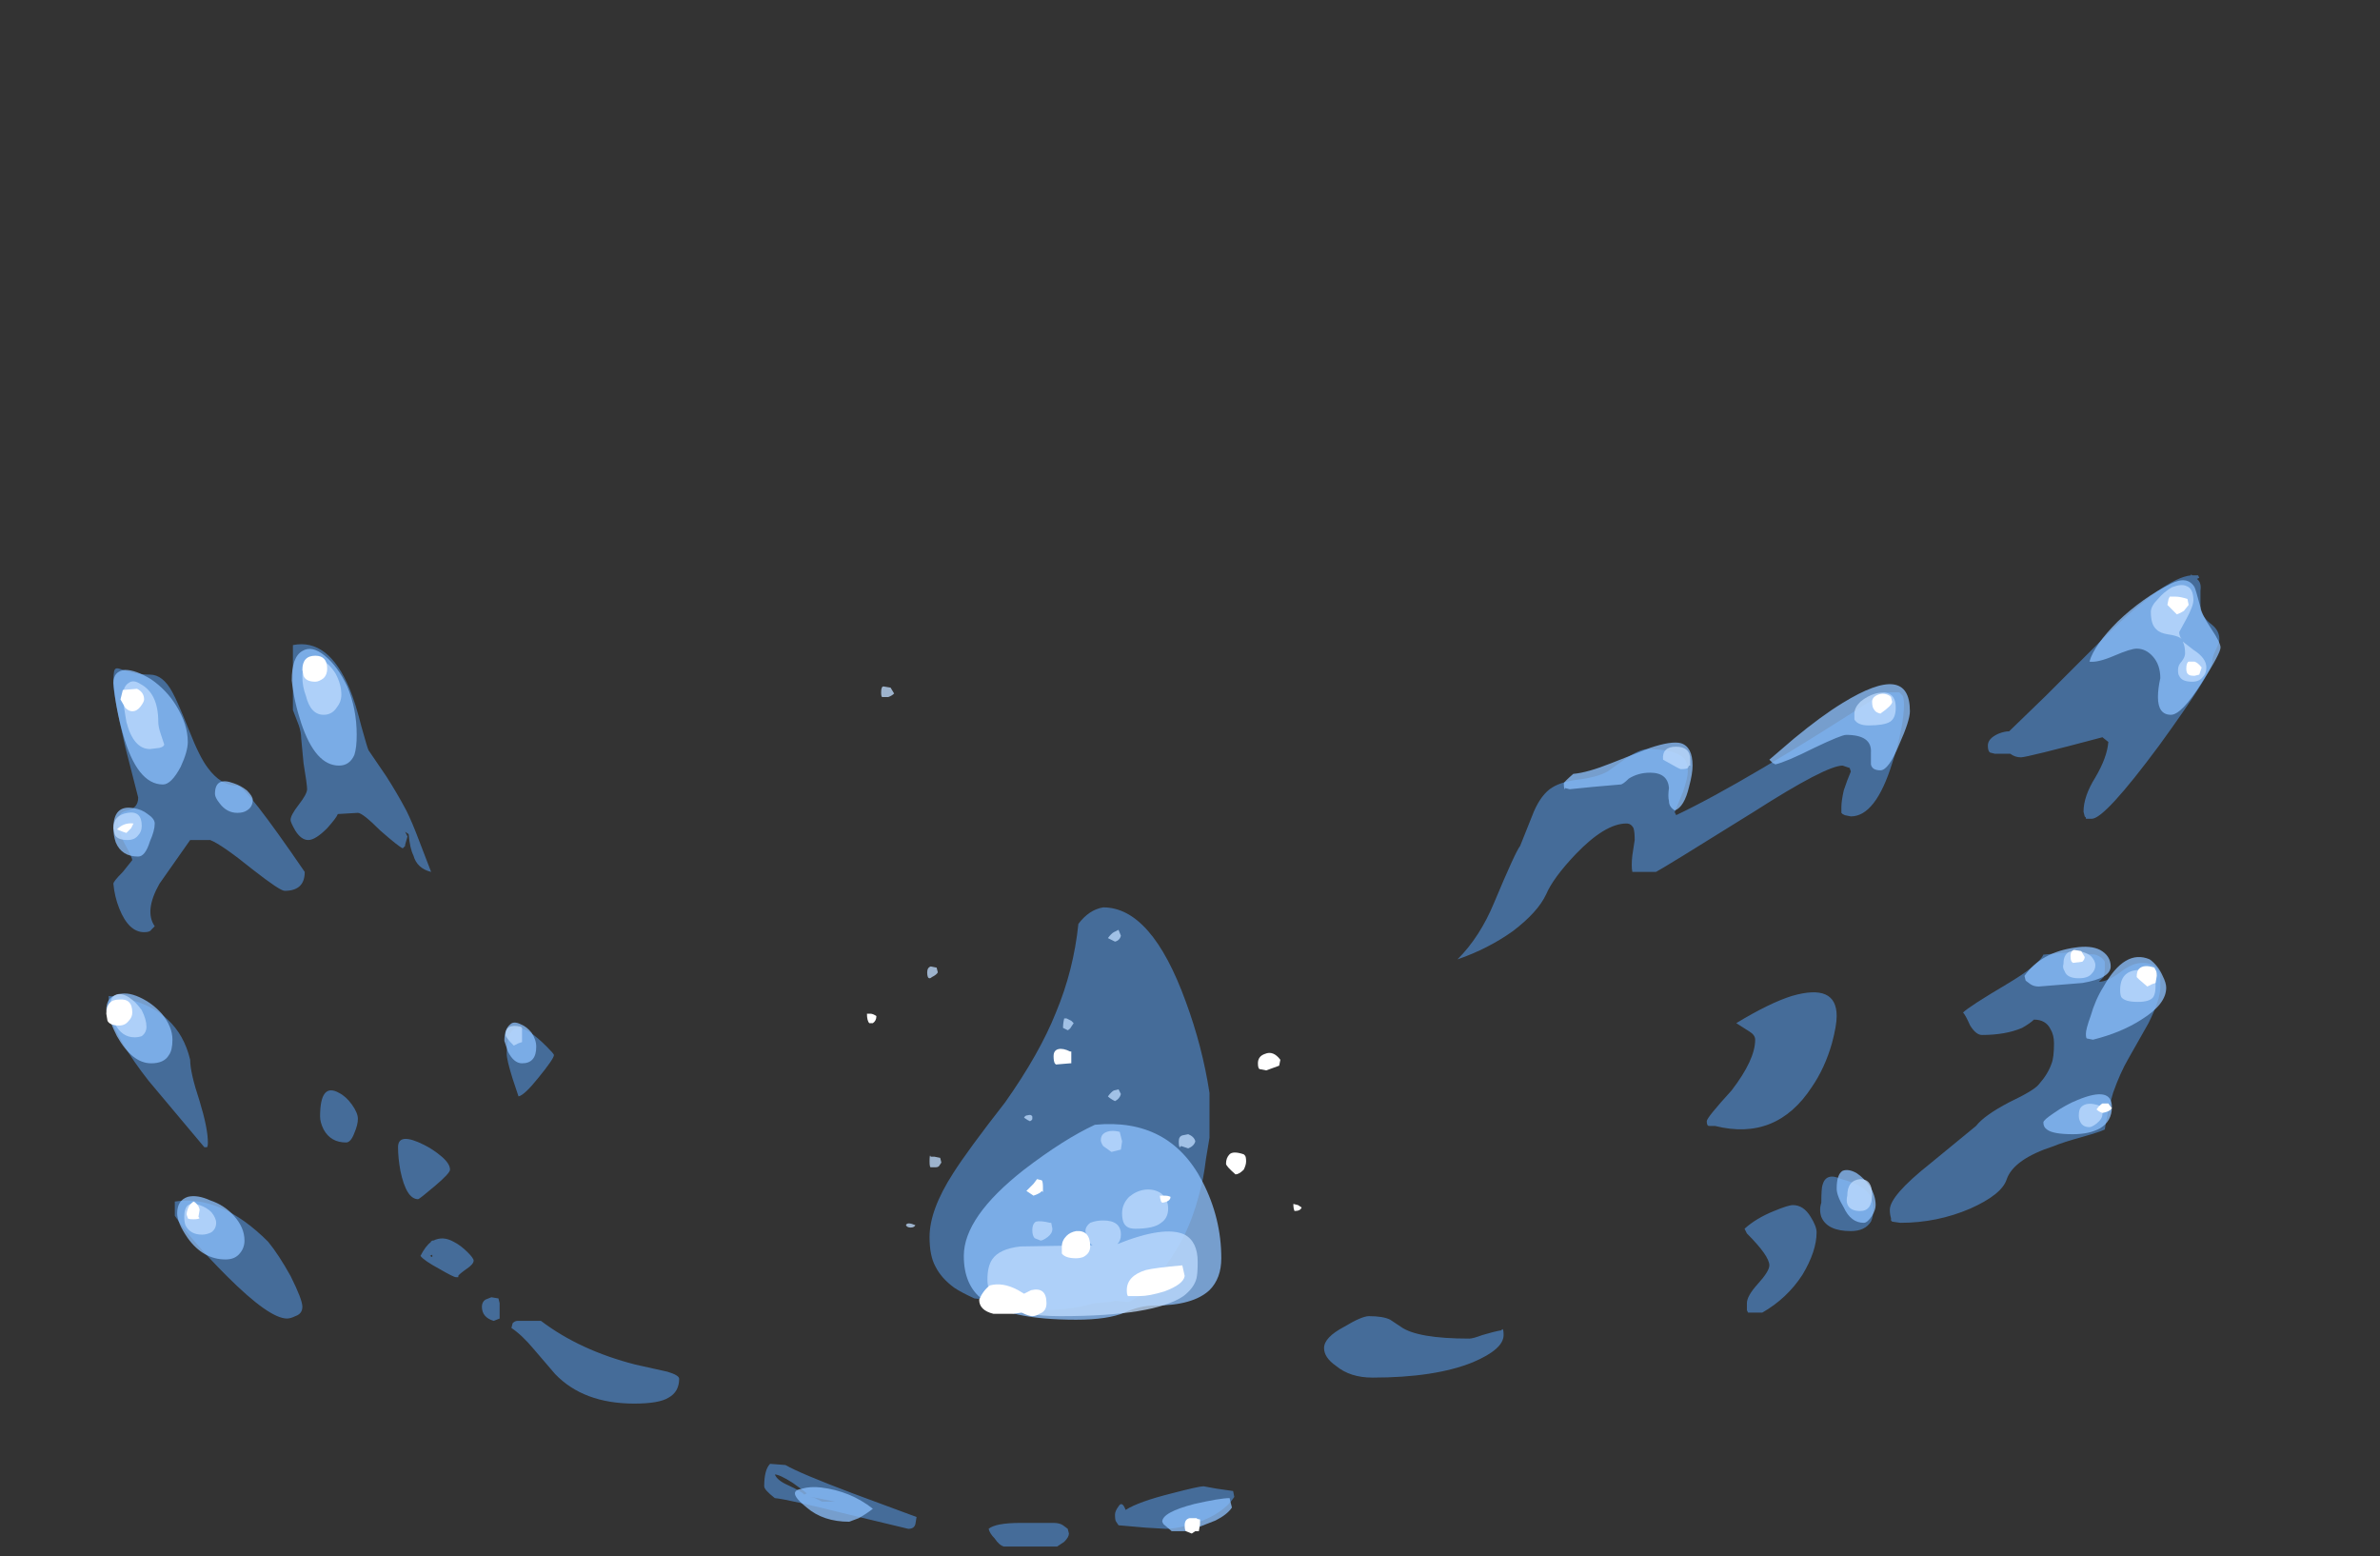 <?xml version="1.0" encoding="UTF-8" standalone="no"?>
<svg xmlns:ffdec="https://www.free-decompiler.com/flash" xmlns:xlink="http://www.w3.org/1999/xlink" ffdec:objectType="frame" height="460.95px" width="705.25px" xmlns="http://www.w3.org/2000/svg">
  <rect width="100%" height="100%" fill="#333333" stroke="none"/>
  <g transform="matrix(1.0, 0.0, 0.0, 1.0, 230.3, 397.95)">
    <use ffdec:characterId="1832" height="55.15" transform="matrix(7.0, 0.0, 0.0, 7.0, -198.8, -325.85)" width="89.5" xlink:href="#shape0"/>
  </g>
  <defs>
    <g id="shape0" transform="matrix(1.0, 0.0, 0.0, 1.0, 28.4, 46.55)">
      <path d="M12.75 -17.75 Q13.2 -18.35 13.8 -18.45 15.85 -18.45 17.3 -14.45 18.0 -12.55 18.3 -10.6 L18.3 -8.7 18.15 -7.8 Q18.05 -6.95 17.85 -6.25 17.6 -5.3 17.2 -4.5 16.6 -3.35 15.55 -2.15 15.25 -1.95 14.9 -1.75 L14.8 -1.75 14.3 -1.8 14.1 -1.75 13.45 -1.7 13.05 -1.6 Q12.25 -1.4 11.0 -1.4 L8.8 -1.85 8.35 -1.9 Q7.8 -2.15 7.5 -2.35 6.95 -2.75 6.7 -3.25 6.45 -3.7 6.45 -4.5 6.45 -5.65 7.45 -7.2 8.05 -8.15 9.65 -10.2 11.1 -12.25 11.8 -14.0 12.55 -15.8 12.75 -17.75 M2.85 -46.55 L2.85 -46.55 M45.4 -24.35 L45.1 -24.45 Q44.4 -24.45 41.35 -22.5 37.5 -20.1 37.2 -19.95 L36.2 -19.95 Q36.15 -20.2 36.2 -20.65 L36.3 -21.3 Q36.3 -21.65 36.25 -21.8 36.15 -22.0 35.95 -22.0 35.05 -22.0 33.8 -20.7 32.85 -19.7 32.55 -19.0 32.2 -18.25 31.15 -17.45 30.1 -16.7 28.8 -16.25 29.75 -17.2 30.35 -18.65 31.25 -20.8 31.45 -21.05 L31.95 -22.3 Q32.25 -23.1 32.7 -23.45 33.1 -23.75 33.85 -23.85 34.7 -23.95 35.15 -24.2 L35.85 -24.7 Q36.5 -25.15 36.85 -25.15 38.0 -25.15 38.4 -24.75 38.55 -24.55 38.55 -24.2 38.55 -23.95 38.35 -23.35 L38.0 -22.5 38.0 -22.45 Q38.05 -22.4 38.05 -22.35 41.0 -23.75 46.85 -27.55 L47.5 -27.55 47.65 -27.4 Q47.7 -27.25 47.7 -27.05 47.7 -26.1 47.2 -24.55 46.5 -22.3 45.45 -22.3 L45.2 -22.35 45.1 -22.4 45.05 -22.45 45.05 -22.7 Q45.05 -22.95 45.15 -23.4 45.3 -23.85 45.45 -24.2 L45.4 -24.35 M25.95 -1.0 L26.4 -0.7 Q27.1 -0.2 29.3 -0.2 29.45 -0.2 29.85 -0.35 30.35 -0.5 30.65 -0.55 L30.7 -0.6 Q30.75 -0.6 30.75 -0.35 30.75 0.25 29.45 0.8 27.85 1.45 25.2 1.45 24.25 1.45 23.65 0.95 23.15 0.6 23.15 0.2 23.15 -0.25 24.0 -0.7 24.75 -1.15 25.05 -1.15 25.65 -1.15 25.95 -1.0 M44.65 -12.7 Q44.35 -11.65 43.8 -10.85 42.3 -8.55 39.7 -9.2 L39.45 -9.2 Q39.35 -9.2 39.35 -9.4 39.35 -9.55 40.4 -10.7 41.4 -12.0 41.4 -12.85 41.4 -13.05 41.15 -13.2 L40.6 -13.55 Q42.0 -14.4 42.95 -14.7 44.85 -15.25 44.85 -13.85 44.85 -13.45 44.65 -12.7 M44.0 -4.7 Q44.0 -3.9 43.4 -2.9 42.75 -1.9 41.7 -1.3 L41.1 -1.3 41.05 -1.4 Q41.05 -1.5 41.05 -1.7 41.05 -2.0 41.5 -2.5 42.0 -3.05 42.0 -3.3 42.0 -3.7 41.05 -4.65 L40.95 -4.85 Q41.45 -5.3 42.2 -5.6 42.8 -5.85 43.0 -5.85 43.45 -5.85 43.75 -5.35 44.0 -4.95 44.0 -4.7 M44.2 -5.95 Q44.2 -6.55 44.25 -6.7 44.4 -7.25 45.05 -6.95 45.85 -6.75 46.2 -6.35 46.4 -6.1 46.4 -5.7 46.4 -5.35 46.3 -5.15 46.05 -4.75 45.45 -4.75 44.45 -4.75 44.2 -5.35 44.1 -5.65 44.2 -5.95 M60.25 -31.85 L60.25 -31.05 Q60.35 -30.7 60.75 -30.4 61.05 -30.15 61.05 -29.8 61.05 -29.65 60.9 -29.35 60.75 -29.05 60.75 -28.85 60.75 -28.4 58.5 -25.3 56.2 -22.2 55.65 -22.2 L55.4 -22.2 55.4 -22.25 55.35 -22.3 55.3 -22.5 Q55.3 -23.15 55.8 -23.95 56.3 -24.8 56.35 -25.45 L56.1 -25.65 Q52.9 -24.8 52.65 -24.8 52.4 -24.8 52.2 -24.95 L51.55 -24.95 51.35 -25.0 Q51.25 -25.05 51.25 -25.3 51.25 -25.6 51.7 -25.8 51.95 -25.9 52.15 -25.9 L53.7 -27.4 56.2 -29.9 Q58.75 -32.4 59.85 -32.5 L59.85 -32.55 59.9 -32.5 60.15 -32.5 60.2 -32.4 60.1 -32.35 Q60.3 -32.2 60.25 -31.85 M58.55 -15.05 Q58.55 -14.55 58.05 -13.55 L57.2 -12.05 Q56.85 -11.45 56.55 -10.6 56.3 -9.75 56.2 -9.05 56.0 -8.95 55.3 -8.75 54.4 -8.5 54.05 -8.35 52.35 -7.8 52.05 -6.95 51.85 -6.3 50.5 -5.7 49.1 -5.1 47.55 -5.1 L47.2 -5.15 47.15 -5.2 47.15 -5.3 Q47.1 -5.45 47.1 -5.65 47.1 -6.25 48.8 -7.6 L50.75 -9.2 Q51.1 -9.65 52.15 -10.2 53.2 -10.7 53.4 -10.95 53.8 -11.4 53.95 -11.85 54.05 -12.1 54.05 -12.7 54.05 -13.05 53.9 -13.3 53.7 -13.7 53.2 -13.7 53.05 -13.55 52.7 -13.35 52.0 -13.05 51.0 -13.05 50.75 -13.05 50.5 -13.45 50.3 -13.9 50.2 -14.0 50.45 -14.25 52.05 -15.2 53.4 -16.0 53.6 -16.45 L54.7 -16.55 55.8 -16.45 Q56.1 -16.35 56.2 -16.15 L56.2 -15.85 Q56.2 -15.65 56.15 -15.5 L55.95 -15.3 Q56.3 -15.3 56.85 -15.7 57.35 -16.1 57.8 -16.1 58.4 -16.1 58.55 -15.6 L58.55 -15.05 M18.6 6.15 L19.3 6.25 19.35 6.5 Q18.9 7.2 17.75 7.6 16.95 7.85 16.45 7.85 L15.6 7.8 14.45 7.7 14.35 7.55 Q14.3 7.5 14.3 7.25 14.3 7.1 14.45 6.9 14.6 6.65 14.75 7.05 15.3 6.7 16.7 6.35 17.85 6.05 18.05 6.05 L18.6 6.15 M12.35 8.05 Q12.35 8.2 12.15 8.4 L11.85 8.6 9.6 8.6 Q9.4 8.55 9.2 8.25 9.0 8.05 8.95 7.85 9.25 7.6 10.3 7.6 10.9 7.6 11.7 7.6 11.95 7.6 12.1 7.7 L12.3 7.85 12.35 8.05 M1.25 6.35 Q1.15 6.25 0.65 5.9 0.1 5.55 -0.1 5.55 0.0 5.8 0.45 6.0 1.0 6.25 1.15 6.4 L1.25 6.35 M1.7 6.55 L1.4 6.5 1.6 6.55 1.9 6.7 2.45 6.7 1.7 6.55 M3.05 6.8 L3.05 6.8 M3.2 6.35 L5.9 7.35 5.85 7.65 Q5.8 7.85 5.55 7.85 L3.05 7.25 Q0.45 6.6 -0.1 6.55 -0.55 6.2 -0.55 6.05 -0.55 5.35 -0.3 5.1 L0.35 5.15 Q0.95 5.5 3.2 6.35 M-27.85 -28.55 L-27.35 -28.4 Q-26.95 -28.3 -26.55 -28.3 -26.0 -28.3 -25.6 -27.55 -25.4 -27.2 -24.9 -25.95 -24.45 -24.8 -24.1 -24.35 -23.55 -23.6 -22.85 -23.6 -22.5 -23.6 -20.0 -19.95 -20.0 -19.15 -20.85 -19.15 -21.05 -19.15 -22.2 -20.05 -23.5 -21.1 -24.0 -21.3 L-24.85 -21.3 -26.15 -19.45 Q-26.8 -18.3 -26.35 -17.65 L-26.5 -17.5 Q-26.55 -17.4 -26.8 -17.4 -27.45 -17.4 -27.85 -18.4 -28.05 -18.9 -28.1 -19.45 -28.1 -19.55 -27.7 -19.95 L-27.3 -20.45 Q-27.3 -20.55 -27.6 -21.1 -27.9 -21.65 -27.9 -22.05 -27.9 -22.5 -27.5 -22.55 -27.05 -22.65 -27.05 -23.1 L-27.6 -25.25 Q-28.1 -27.45 -28.1 -27.9 -28.1 -28.4 -28.05 -28.5 -28.0 -28.6 -27.85 -28.55 M-24.85 -12.0 Q-24.85 -11.45 -24.45 -10.25 -24.1 -9.1 -24.1 -8.5 -24.1 -8.3 -24.15 -8.3 L-24.25 -8.3 -26.6 -11.1 Q-27.9 -12.75 -28.3 -14.0 L-28.3 -14.7 Q-26.7 -14.55 -25.8 -13.7 -25.1 -13.05 -24.85 -12.0 M-25.5 -5.4 L-25.5 -6.0 Q-23.55 -6.3 -21.55 -4.3 -21.1 -3.75 -20.6 -2.85 -20.1 -1.85 -20.1 -1.55 -20.1 -1.25 -20.4 -1.15 -20.6 -1.05 -20.75 -1.05 -21.5 -1.05 -23.3 -2.85 -24.8 -4.35 -25.5 -5.4 M-15.75 -21.65 L-15.65 -21.45 -15.75 -21.1 -15.75 -21.05 -15.85 -20.95 Q-16.0 -21.0 -16.8 -21.7 -17.55 -22.45 -17.75 -22.45 L-18.6 -22.4 Q-18.65 -22.25 -19.05 -21.8 -19.55 -21.3 -19.85 -21.3 -20.15 -21.3 -20.4 -21.7 -20.6 -22.05 -20.6 -22.15 -20.6 -22.35 -20.25 -22.8 -19.9 -23.25 -19.9 -23.45 -19.9 -23.65 -20.05 -24.55 L-20.15 -25.6 Q-20.15 -25.85 -20.25 -26.15 L-20.5 -26.8 -20.5 -29.55 Q-19.0 -29.85 -18.1 -27.7 -17.85 -27.1 -17.6 -26.1 -17.35 -25.2 -17.3 -25.1 L-16.55 -24.0 Q-16.1 -23.3 -15.7 -22.55 -15.45 -22.05 -15.15 -21.25 L-14.65 -19.95 Q-15.25 -20.1 -15.4 -20.65 -15.55 -20.95 -15.6 -21.55 L-15.75 -21.65 M-16.05 -8.3 Q-16.05 -8.95 -14.95 -8.4 -14.55 -8.2 -14.2 -7.9 -13.85 -7.6 -13.85 -7.35 -13.85 -7.2 -14.5 -6.65 -15.15 -6.1 -15.2 -6.1 -15.7 -6.1 -15.95 -7.3 -16.05 -7.85 -16.05 -8.3 M-17.9 -8.9 Q-18.05 -8.5 -18.25 -8.5 -18.9 -8.5 -19.2 -9.05 -19.35 -9.35 -19.35 -9.6 -19.35 -11.05 -18.55 -10.6 -18.25 -10.45 -18.0 -10.1 -17.75 -9.75 -17.75 -9.5 -17.75 -9.25 -17.9 -8.9 M-13.1 -3.85 Q-12.85 -3.6 -12.85 -3.5 -12.85 -3.35 -13.15 -3.15 -13.5 -2.9 -13.5 -2.85 L-13.5 -2.8 -13.6 -2.8 Q-13.7 -2.8 -14.3 -3.15 -14.95 -3.5 -15.1 -3.7 -14.9 -4.1 -14.65 -4.3 L-14.65 -4.35 Q-14.6 -4.3 -14.6 -4.35 L-14.55 -4.35 Q-14.15 -4.55 -13.7 -4.3 -13.4 -4.15 -13.1 -3.85 M-14.6 -3.65 L-14.6 -3.75 -14.7 -3.7 -14.6 -3.65 M-11.8 -1.9 L-11.75 -1.7 -11.75 -1.05 -12.0 -0.95 Q-12.5 -1.1 -12.5 -1.55 -12.5 -1.75 -12.35 -1.85 L-12.1 -1.95 -11.8 -1.9 M-11.45 -12.25 Q-11.45 -13.8 -10.45 -13.15 -10.15 -12.95 -9.75 -12.55 -9.45 -12.25 -9.45 -12.2 -9.45 -12.05 -10.1 -11.25 -10.7 -10.5 -10.95 -10.45 L-11.2 -11.2 Q-11.45 -12.0 -11.45 -12.25 M-10.0 -0.95 Q-8.35 0.3 -6.0 0.9 L-4.65 1.2 Q-4.15 1.35 -4.15 1.5 -4.15 2.05 -4.6 2.3 -5.0 2.55 -6.05 2.55 -8.2 2.55 -9.4 1.3 L-10.3 0.25 Q-10.8 -0.35 -11.25 -0.65 L-11.2 -0.85 Q-11.1 -0.95 -11.0 -0.95 L-10.0 -0.95" fill="#59a5ff" fill-opacity="0.502" fill-rule="evenodd" stroke="none"/>
      <path d="M7.9 -3.7 Q7.9 -5.35 10.45 -7.35 12.15 -8.65 13.45 -9.25 16.6 -9.55 18.0 -6.85 18.8 -5.3 18.8 -3.6 18.8 -2.75 18.3 -2.25 17.6 -1.6 16.0 -1.6 15.35 -1.6 14.7 -1.3 14.0 -1.0 12.65 -1.0 9.75 -1.0 8.7 -1.85 7.9 -2.45 7.9 -3.7 M43.9 -25.2 Q42.7 -24.6 42.25 -24.5 42.2 -24.55 42.15 -24.55 L42.0 -24.7 43.05 -25.6 Q44.2 -26.55 45.1 -27.1 47.95 -28.85 47.95 -26.75 47.95 -26.35 47.5 -25.35 47.05 -24.25 46.7 -24.25 46.35 -24.25 46.3 -24.5 L46.3 -25.0 Q46.35 -25.75 45.25 -25.75 45.05 -25.75 43.9 -25.2 M36.05 -23.9 Q35.8 -23.65 35.7 -23.65 L34.55 -23.55 33.55 -23.45 33.35 -23.5 33.35 -23.45 Q33.3 -23.45 33.3 -23.7 33.3 -23.75 33.7 -24.1 34.3 -24.15 35.3 -24.55 L36.95 -25.2 Q37.85 -25.5 38.25 -25.4 38.75 -25.25 38.75 -24.45 38.75 -24.1 38.6 -23.55 38.4 -22.7 38.0 -22.55 37.75 -22.7 37.75 -22.95 37.7 -23.15 37.75 -23.5 37.7 -24.15 36.95 -24.15 36.45 -24.15 36.05 -23.9 M45.7 -7.2 Q46.0 -7.0 46.25 -6.65 46.5 -6.25 46.5 -5.85 46.5 -5.65 46.35 -5.4 46.15 -5.1 46.0 -5.1 45.45 -5.1 45.15 -5.75 44.85 -6.25 44.85 -6.55 44.85 -7.15 45.1 -7.3 45.35 -7.4 45.7 -7.2 M56.6 -29.1 Q55.9 -28.8 55.55 -28.85 55.75 -29.55 56.75 -30.55 57.8 -31.55 59.0 -32.15 59.7 -32.5 60.0 -32.0 60.05 -31.9 60.25 -31.15 60.3 -30.85 60.7 -30.25 61.1 -29.65 61.1 -29.45 61.1 -29.2 60.3 -27.95 59.45 -26.6 59.0 -26.6 58.45 -26.6 58.45 -27.35 58.45 -27.7 58.55 -28.15 58.55 -28.7 58.25 -29.05 57.95 -29.4 57.55 -29.4 57.3 -29.4 56.6 -29.1 M58.65 -15.55 Q58.8 -15.25 58.8 -15.05 58.8 -14.35 57.75 -13.7 56.9 -13.15 55.7 -12.85 L55.45 -12.9 Q55.4 -12.9 55.4 -13.1 55.4 -13.3 55.6 -13.85 55.8 -14.55 56.15 -15.1 57.05 -16.7 58.1 -16.25 58.45 -16.0 58.65 -15.55 M55.25 -15.25 L53.4 -15.1 Q53.2 -15.1 53.05 -15.2 L52.85 -15.35 52.8 -15.55 Q53.5 -16.55 54.95 -16.75 55.6 -16.85 56.0 -16.65 56.45 -16.4 56.45 -15.95 56.45 -15.45 55.25 -15.25 M54.05 -9.75 Q54.55 -10.1 55.05 -10.3 56.5 -10.9 56.5 -10.0 56.5 -9.4 56.0 -9.1 55.55 -8.85 54.85 -8.85 54.0 -8.85 53.75 -9.05 53.6 -9.15 53.6 -9.35 53.6 -9.45 54.05 -9.75 M19.25 6.95 Q19.05 7.25 18.55 7.5 L17.4 7.95 16.7 7.95 16.35 7.65 16.3 7.55 Q16.3 7.15 17.65 6.8 18.75 6.55 19.15 6.55 L19.25 6.95 M0.75 6.35 Q0.75 6.2 1.05 6.15 1.4 6.05 1.85 6.1 3.1 6.25 4.05 7.0 3.8 7.2 3.45 7.4 L3.05 7.55 Q1.95 7.55 1.25 6.95 0.75 6.55 0.75 6.35 M-19.15 -29.1 Q-18.6 -28.65 -18.2 -27.8 -17.8 -26.85 -17.8 -25.75 -17.8 -25.2 -17.9 -24.9 -18.1 -24.45 -18.55 -24.45 -19.55 -24.45 -20.15 -26.25 -20.45 -27.15 -20.55 -28.05 -20.55 -29.05 -20.1 -29.3 -19.7 -29.55 -19.15 -29.1 M-24.95 -25.45 Q-24.95 -25.05 -25.25 -24.4 -25.65 -23.65 -26.0 -23.65 -27.1 -23.65 -27.7 -25.8 -28.0 -26.85 -28.1 -27.95 -28.1 -28.45 -27.6 -28.5 -27.15 -28.5 -26.5 -28.1 -25.85 -27.65 -25.45 -27.0 -24.95 -26.2 -24.95 -25.45 M-26.55 -21.25 Q-26.75 -20.6 -27.05 -20.6 -27.75 -20.6 -28.0 -21.2 -28.1 -21.5 -28.1 -21.8 -28.1 -22.8 -27.25 -22.65 -26.9 -22.6 -26.65 -22.4 -26.35 -22.2 -26.35 -22.0 -26.35 -21.7 -26.55 -21.25 M-23.8 -23.25 Q-23.8 -24.0 -23.0 -23.7 -22.7 -23.6 -22.45 -23.4 -22.2 -23.15 -22.2 -23.0 -22.2 -22.7 -22.45 -22.55 -22.6 -22.45 -22.85 -22.45 -23.3 -22.45 -23.6 -22.85 -23.8 -23.1 -23.8 -23.25 M-27.0 -14.65 Q-26.45 -14.4 -26.05 -13.95 -25.6 -13.4 -25.6 -12.85 -25.6 -12.4 -25.75 -12.2 -25.95 -11.85 -26.5 -11.85 -27.3 -11.85 -27.95 -13.0 -28.25 -13.6 -28.4 -14.1 -28.4 -14.65 -27.95 -14.75 -27.55 -14.9 -27.0 -14.65 M-24.95 -4.45 Q-25.4 -5.1 -25.4 -5.5 -25.4 -6.05 -24.95 -6.2 -24.55 -6.3 -24.0 -6.05 -23.4 -5.85 -23.0 -5.4 -22.55 -4.9 -22.55 -4.35 -22.55 -4.0 -22.8 -3.75 -23.0 -3.55 -23.35 -3.55 -24.3 -3.55 -24.95 -4.45 M-10.8 -11.85 Q-11.15 -11.85 -11.4 -12.35 L-11.55 -12.8 Q-11.55 -13.3 -11.3 -13.5 -11.15 -13.65 -10.85 -13.5 -10.6 -13.4 -10.4 -13.15 -10.2 -12.85 -10.2 -12.55 -10.2 -11.85 -10.8 -11.85" fill="#8cc1ff" fill-opacity="0.753" fill-rule="evenodd" stroke="none"/>
      <path d="M14.55 -17.25 Q14.5 -17.05 14.3 -17.0 L14.0 -17.15 Q14.15 -17.35 14.25 -17.4 L14.45 -17.5 14.55 -17.25 M4.95 -27.5 Q4.85 -27.4 4.7 -27.35 L4.45 -27.35 Q4.4 -27.35 4.4 -27.55 4.4 -27.8 4.5 -27.8 L4.8 -27.75 4.95 -27.5 M6.8 -15.7 Q6.75 -15.6 6.55 -15.5 6.5 -15.45 6.45 -15.45 6.35 -15.45 6.35 -15.7 6.35 -15.9 6.5 -15.95 L6.75 -15.9 6.8 -15.7 M6.9 -7.85 L6.95 -7.65 6.85 -7.5 Q6.8 -7.45 6.7 -7.45 L6.5 -7.45 Q6.45 -7.45 6.45 -7.7 6.45 -8.05 6.5 -7.9 L6.65 -7.9 6.9 -7.85 M10.8 -9.5 Q10.8 -9.45 10.7 -9.4 L10.6 -9.45 10.45 -9.55 Q10.5 -9.65 10.6 -9.65 10.75 -9.7 10.8 -9.6 L10.8 -9.5 M5.45 -5.0 Q5.5 -5.15 5.85 -5.0 5.8 -4.9 5.65 -4.9 5.5 -4.9 5.45 -5.0 M11.15 -4.35 L10.9 -4.45 Q10.8 -4.55 10.8 -4.8 10.8 -5.05 10.95 -5.15 11.15 -5.2 11.55 -5.1 L11.6 -5.1 11.65 -4.85 Q11.65 -4.65 11.45 -4.5 11.25 -4.35 11.15 -4.35 M9.1 -3.55 Q9.4 -4.0 10.3 -4.1 L13.35 -4.15 Q13.2 -4.25 13.1 -4.4 L13.05 -4.75 Q13.05 -4.95 13.25 -5.1 13.5 -5.2 13.8 -5.2 14.55 -5.2 14.55 -4.6 14.55 -4.35 14.4 -4.2 16.4 -5.0 17.25 -4.6 17.8 -4.3 17.8 -3.45 17.8 -2.95 17.75 -2.75 17.65 -2.35 17.2 -2.0 15.95 -1.15 12.0 -1.15 8.9 -1.15 8.9 -2.7 8.9 -3.25 9.1 -3.55 M17.7 -8.55 Q17.65 -8.35 17.4 -8.25 L17.1 -8.35 17.05 -8.3 Q17.0 -8.3 17.0 -8.55 17.0 -8.75 17.15 -8.8 L17.4 -8.85 Q17.65 -8.75 17.7 -8.55 M12.45 -13.65 L12.55 -13.55 12.45 -13.4 Q12.4 -13.3 12.3 -13.25 L12.1 -13.35 Q12.1 -13.55 12.15 -13.75 L12.25 -13.75 12.45 -13.65 M14.0 -10.45 Q14.15 -10.65 14.25 -10.7 L14.45 -10.75 14.55 -10.55 Q14.5 -10.35 14.3 -10.25 14.1 -10.35 14.0 -10.45 M13.85 -8.9 Q14.1 -9.05 14.5 -8.95 L14.6 -8.55 14.55 -8.2 14.15 -8.1 13.8 -8.35 Q13.7 -8.5 13.7 -8.6 13.7 -8.8 13.85 -8.9 M16.25 -5.1 Q15.95 -4.85 15.15 -4.85 14.75 -4.85 14.65 -5.15 14.6 -5.3 14.6 -5.5 14.6 -5.9 14.9 -6.2 15.2 -6.45 15.55 -6.5 15.95 -6.55 16.25 -6.35 16.55 -6.1 16.55 -5.7 16.55 -5.3 16.25 -5.1 M45.6 -26.4 Q45.6 -26.45 45.6 -26.65 45.6 -26.9 45.85 -27.15 46.15 -27.4 46.5 -27.5 47.35 -27.7 47.35 -26.9 47.35 -26.45 47.1 -26.3 46.85 -26.15 46.2 -26.15 45.75 -26.15 45.6 -26.4 M38.65 -24.45 L38.6 -24.45 38.55 -24.35 Q38.5 -24.3 38.25 -24.3 38.2 -24.3 37.5 -24.7 37.45 -25.25 38.05 -25.25 38.65 -25.25 38.65 -24.7 L38.65 -24.45 M45.3 -5.9 Q45.25 -6.05 45.3 -6.25 45.3 -6.9 45.85 -6.95 46.35 -6.95 46.35 -6.3 46.35 -5.6 45.85 -5.6 45.4 -5.6 45.3 -5.9 M59.65 -32.05 Q59.95 -31.95 59.95 -31.45 59.95 -31.2 59.65 -30.65 L59.35 -30.1 Q59.35 -29.95 59.45 -29.8 L59.4 -29.85 Q59.25 -29.95 58.9 -30.0 58.55 -30.05 58.4 -30.2 58.15 -30.4 58.15 -30.95 58.15 -31.2 58.45 -31.5 58.7 -31.8 59.05 -32.0 59.45 -32.15 59.65 -32.05 M59.6 -29.2 Q59.6 -29.5 59.5 -29.7 L59.95 -29.35 Q60.5 -29.0 60.5 -28.6 60.5 -28.35 60.35 -28.2 60.2 -28.0 59.9 -28.0 59.45 -28.0 59.35 -28.25 59.3 -28.3 59.3 -28.5 59.3 -28.7 59.45 -28.85 59.6 -29.05 59.6 -29.2 M58.25 -14.65 Q58.1 -14.45 57.6 -14.45 57.05 -14.45 56.9 -14.65 56.85 -14.75 56.85 -14.95 56.85 -15.75 57.6 -15.8 57.9 -15.8 58.15 -15.65 58.35 -15.45 58.35 -15.15 58.35 -14.8 58.25 -14.65 M54.45 -16.05 Q54.45 -16.7 55.1 -16.6 55.4 -16.55 55.6 -16.4 55.8 -16.2 55.8 -16.0 55.8 -15.8 55.65 -15.65 55.5 -15.45 55.1 -15.45 54.6 -15.45 54.5 -15.75 54.4 -15.9 54.45 -16.05 M56.05 -9.95 Q56.1 -9.9 56.1 -9.7 56.1 -9.5 55.85 -9.3 55.65 -9.15 55.55 -9.15 55.25 -9.15 55.15 -9.4 55.1 -9.5 55.1 -9.65 55.1 -9.9 55.2 -10.0 55.45 -10.25 56.0 -10.05 L56.05 -9.95 M-19.3 -28.95 Q-18.95 -28.75 -18.7 -28.35 -18.45 -27.9 -18.45 -27.45 -18.45 -27.15 -18.65 -26.9 -18.85 -26.6 -19.2 -26.6 -19.75 -26.6 -19.95 -27.4 -20.1 -27.8 -20.1 -28.2 -20.1 -28.8 -19.85 -29.0 -19.6 -29.15 -19.3 -28.95 M-27.55 -26.3 Q-27.65 -26.85 -27.7 -27.35 -27.7 -27.8 -27.45 -27.95 -27.25 -28.1 -26.95 -27.9 -26.2 -27.5 -26.2 -26.3 -26.2 -26.1 -26.1 -25.8 L-25.95 -25.35 Q-25.95 -25.25 -26.15 -25.2 L-26.55 -25.15 Q-27.25 -25.15 -27.55 -26.3 M-27.05 -21.5 Q-27.2 -21.3 -27.5 -21.3 -27.95 -21.3 -28.05 -21.55 L-28.1 -21.8 Q-28.1 -22.35 -27.5 -22.45 -26.9 -22.55 -26.9 -21.9 -26.9 -21.65 -27.05 -21.5 M-27.45 -14.65 Q-27.15 -14.45 -26.9 -14.1 -26.7 -13.7 -26.7 -13.4 -26.7 -13.15 -26.9 -13.0 -27.05 -12.95 -27.2 -12.95 -27.75 -12.95 -28.05 -13.55 -28.2 -13.85 -28.25 -14.15 -28.25 -14.65 -28.0 -14.75 -27.8 -14.85 -27.45 -14.65 M-23.95 -4.7 Q-24.15 -4.6 -24.35 -4.6 -24.85 -4.6 -25.05 -5.0 -25.1 -5.15 -25.1 -5.35 -25.1 -6.1 -24.45 -5.85 -24.15 -5.75 -23.95 -5.55 -23.75 -5.3 -23.75 -5.1 -23.75 -4.85 -23.95 -4.7 M-10.8 -13.35 Q-10.8 -13.3 -10.8 -13.1 L-10.8 -12.75 -10.95 -12.7 Q-11.05 -12.65 -11.15 -12.6 -11.5 -12.95 -11.5 -13.05 -11.5 -13.55 -10.85 -13.4 L-10.8 -13.35" fill="#bfdcff" fill-opacity="0.753" fill-rule="evenodd" stroke="none"/>
      <path d="M4.05 -13.55 L3.9 -13.55 Q3.8 -13.65 3.8 -13.95 L3.95 -13.95 Q4.05 -13.95 4.2 -13.85 4.2 -13.65 4.05 -13.55 M11.2 -6.9 Q11.25 -6.85 11.25 -6.6 L11.25 -6.4 11.2 -6.45 Q11.15 -6.35 10.85 -6.25 10.7 -6.35 10.55 -6.45 L10.85 -6.75 11.0 -6.95 11.2 -6.9 M8.65 -2.05 Q8.8 -2.3 9.0 -2.45 9.55 -2.6 10.2 -2.25 L10.45 -2.1 10.75 -2.25 Q11.4 -2.4 11.4 -1.7 11.4 -1.35 11.1 -1.25 10.95 -1.15 10.8 -1.15 10.65 -1.15 10.35 -1.3 L10.0 -1.25 9.15 -1.25 Q8.55 -1.4 8.55 -1.85 L8.65 -2.05 M21.3 -12.0 L21.25 -11.75 20.7 -11.55 20.45 -11.6 Q20.35 -11.6 20.35 -11.85 20.35 -12.15 20.65 -12.25 21.0 -12.4 21.3 -12.0 M19.8 -7.95 Q19.85 -7.9 19.85 -7.7 19.85 -7.55 19.75 -7.35 19.55 -7.15 19.4 -7.15 19.0 -7.5 19.0 -7.6 19.0 -7.85 19.15 -8.0 19.3 -8.15 19.75 -8.0 L19.8 -7.95 M12.45 -12.35 L12.45 -12.1 Q12.45 -11.9 12.45 -11.85 L12.4 -11.85 11.8 -11.8 11.75 -11.85 Q11.7 -11.95 11.7 -12.15 11.7 -12.4 11.9 -12.45 12.1 -12.5 12.4 -12.35 L12.45 -12.35 M16.2 -6.25 L16.4 -6.25 Q16.55 -6.25 16.65 -6.2 16.65 -6.0 16.3 -5.95 L16.25 -6.0 Q16.2 -6.15 16.2 -6.25 M12.95 -3.65 Q12.8 -3.6 12.65 -3.6 12.2 -3.6 12.05 -3.8 12.05 -3.9 12.05 -4.1 12.05 -4.35 12.25 -4.55 12.4 -4.7 12.65 -4.75 13.25 -4.8 13.25 -4.1 13.25 -3.8 12.95 -3.65 M16.4 -2.2 Q15.75 -2.0 15.35 -2.0 L14.85 -2.0 Q14.8 -2.05 14.8 -2.25 14.8 -2.85 15.6 -3.1 16.0 -3.2 17.15 -3.3 L17.25 -2.85 Q17.2 -2.5 16.4 -2.2 M21.9 -5.6 Q21.85 -5.7 21.85 -5.9 L22.05 -5.85 22.2 -5.75 Q22.15 -5.6 21.9 -5.6 M59.75 -31.25 L59.55 -31.0 Q59.4 -30.9 59.25 -30.85 L58.85 -31.25 58.9 -31.5 58.95 -31.6 59.2 -31.6 Q59.4 -31.6 59.7 -31.5 L59.75 -31.25 M60.3 -28.6 L60.2 -28.3 60.0 -28.25 Q59.8 -28.25 59.75 -28.3 59.65 -28.35 59.65 -28.55 59.65 -28.8 59.75 -28.85 L60.0 -28.85 Q60.15 -28.8 60.3 -28.6 M58.35 -15.8 Q58.4 -15.75 58.4 -15.55 L58.35 -15.25 58.2 -15.2 58.0 -15.1 Q57.7 -15.35 57.65 -15.4 L57.55 -15.5 Q57.55 -15.75 57.65 -15.85 57.85 -16.05 58.3 -15.9 L58.35 -15.8 M47.15 -27.35 L47.2 -27.15 Q47.2 -27.0 46.7 -26.65 46.5 -26.7 46.45 -26.8 46.35 -26.9 46.35 -27.15 46.35 -27.35 46.6 -27.45 46.85 -27.55 47.1 -27.4 L47.15 -27.35 M54.9 -16.65 L55.2 -16.6 55.35 -16.35 Q55.35 -16.25 55.25 -16.15 L54.85 -16.1 54.8 -16.15 Q54.75 -16.2 54.75 -16.4 54.75 -16.6 54.9 -16.65 M56.5 -9.95 Q56.4 -9.8 56.1 -9.75 55.95 -9.8 55.85 -9.9 56.0 -10.1 56.1 -10.15 L56.35 -10.15 56.5 -9.95 M17.25 7.7 Q17.25 7.45 17.45 7.4 L17.75 7.4 Q17.8 7.45 17.9 7.45 L17.9 7.65 17.85 7.95 17.7 7.95 17.55 8.05 17.3 7.95 Q17.25 7.9 17.25 7.7 M-19.55 -29.1 Q-19.05 -29.1 -19.05 -28.55 -19.05 -28.3 -19.2 -28.15 -19.4 -28.0 -19.55 -28.0 -19.95 -28.0 -20.05 -28.25 L-20.1 -28.5 Q-20.1 -29.1 -19.55 -29.1 M-27.3 -26.75 Q-27.45 -26.75 -27.6 -26.9 L-27.8 -27.25 -27.7 -27.65 -27.1 -27.7 Q-26.8 -27.55 -26.8 -27.25 -26.8 -27.15 -26.95 -26.95 -27.1 -26.75 -27.3 -26.75 M-27.35 -21.8 L-27.55 -21.6 -27.7 -21.65 -27.95 -21.75 Q-27.65 -22.05 -27.25 -22.0 -27.3 -21.9 -27.35 -21.8 M-27.45 -13.65 Q-27.6 -13.45 -27.85 -13.45 -28.25 -13.45 -28.35 -13.65 L-28.4 -13.95 Q-28.4 -14.55 -27.85 -14.55 -27.3 -14.6 -27.3 -14.0 -27.3 -13.8 -27.45 -13.65 M-24.45 -5.65 L-24.5 -5.35 -24.45 -5.3 Q-24.5 -5.25 -24.7 -5.25 -24.95 -5.25 -24.95 -5.3 L-25.0 -5.45 Q-25.0 -5.6 -24.9 -5.8 -24.8 -5.95 -24.7 -6.0 -24.6 -5.95 -24.5 -5.8 -24.45 -5.7 -24.45 -5.65" fill="#ffffff" fill-rule="evenodd" stroke="none"/>
    </g>
  </defs>
</svg>
